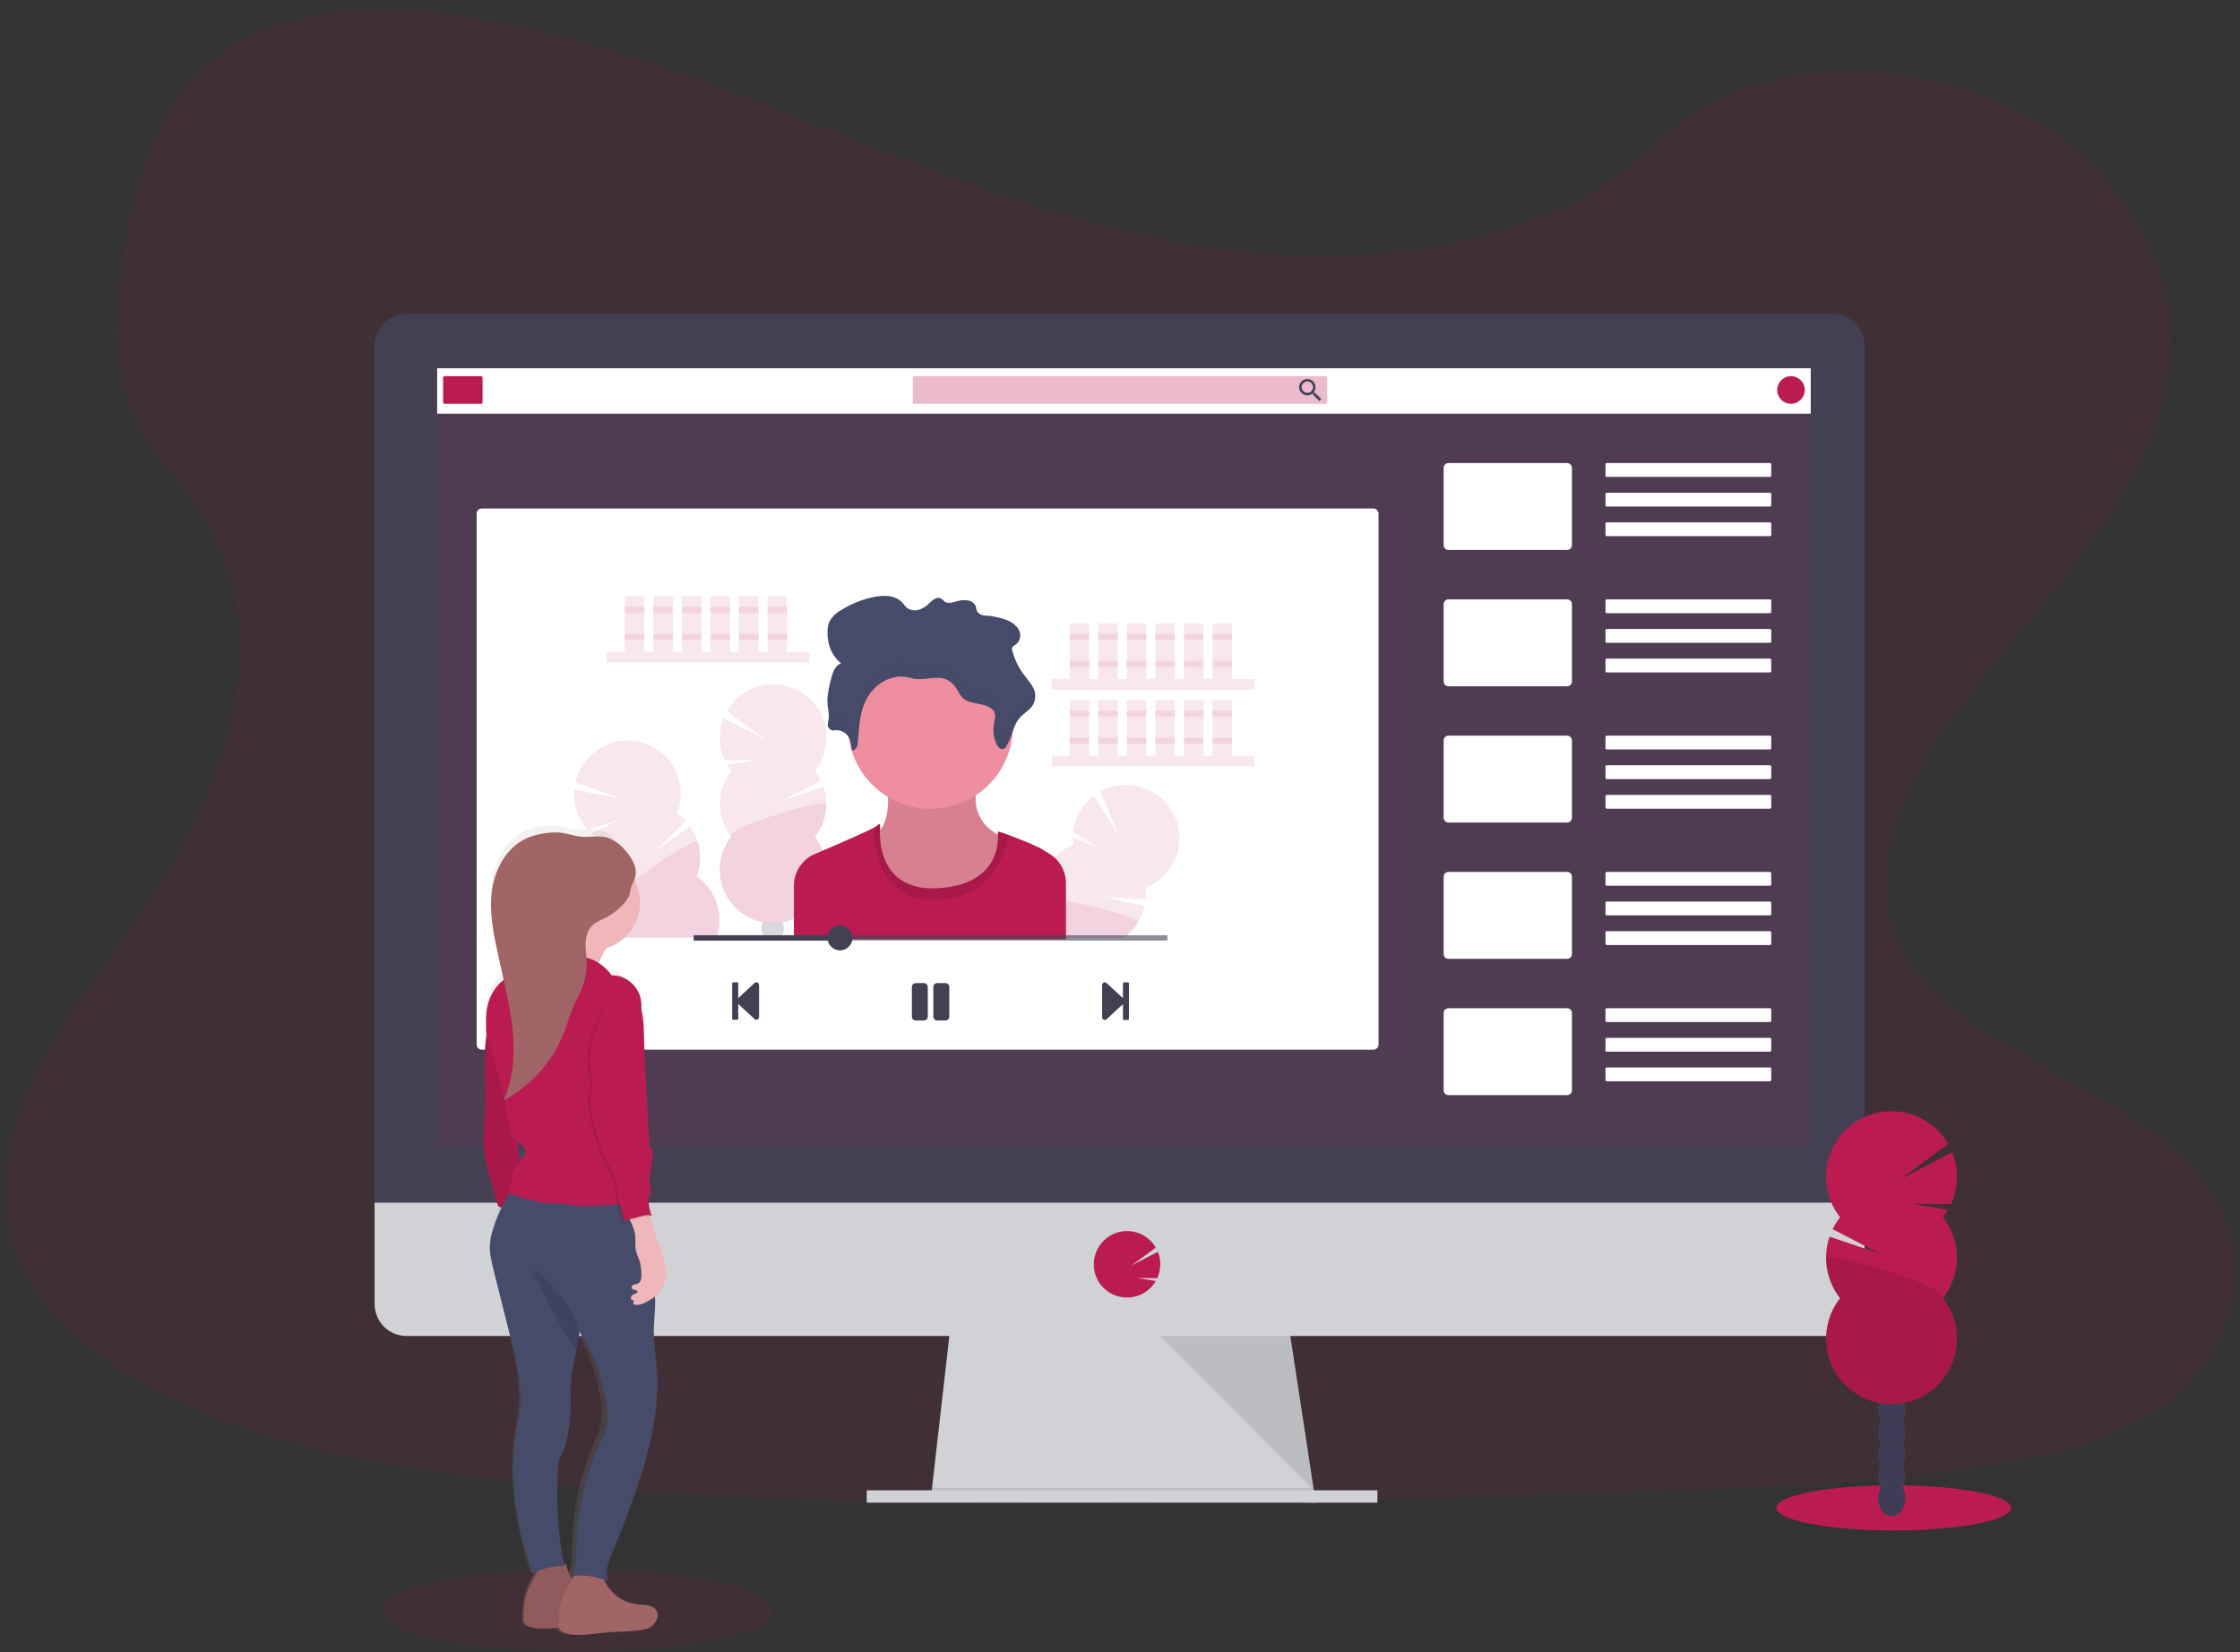 <svg width="225" height="166" viewBox="0 0 225 166" fill="none" xmlns="http://www.w3.org/2000/svg">
<rect x="0" y="0" width="225" height="166" fill="#333333" stroke="none"/>
<g clip-path="url(#clip0)">
<path opacity="0.1" d="M130.646 25.711C116.286 25.213 102.608 20.57 89.549 15.494C76.489 10.419 63.551 4.793 49.536 2.103C40.52 0.372 30.211 0.132 22.947 4.966C15.956 9.621 13.698 17.665 12.485 25.116C11.571 30.727 11.034 36.624 13.536 41.884C15.274 45.529 18.36 48.595 20.495 52.087C27.919 64.243 22.676 79.229 14.624 91.095C10.857 96.663 6.471 101.973 3.559 107.899C0.647 113.826 -0.701 120.614 1.846 126.658C4.373 132.651 10.392 137.151 16.911 140.316C30.155 146.745 45.762 148.586 60.98 149.628C94.669 151.925 128.537 150.933 162.313 149.941C174.813 149.57 187.367 149.195 199.666 147.26C206.493 146.187 213.542 144.483 218.497 140.365C224.791 135.139 226.351 126.289 222.133 119.729C215.06 108.739 195.501 106.008 190.557 94.212C187.835 87.72 190.63 80.487 194.585 74.465C203.069 61.546 217.29 50.214 218.04 35.448C218.555 25.306 211.718 15.149 201.148 10.351C190.067 5.321 174.704 5.954 166.529 14.28C158.117 22.854 143.325 26.151 130.646 25.711Z" fill="#BA1C51"/>
<path d="M132.161 150.956L93.506 150.46L93.619 149.468L95.488 133.098H129.435L131.933 149.468L132.123 150.708L132.161 150.956Z" fill="#D0D2D5"/>
<path opacity="0.1" d="M132.123 150.709H112.833L93.506 150.461L93.619 149.469H131.933L132.123 150.709Z" fill="black"/>
<path d="M138.355 149.717H87.063V150.957H138.355V149.717Z" fill="#D0D2D5"/>
<path d="M187.292 34.776C187.294 34.352 187.213 33.931 187.053 33.539C186.893 33.146 186.657 32.789 186.359 32.488C186.061 32.187 185.706 31.947 185.316 31.783C184.925 31.619 184.506 31.533 184.083 31.531H40.84C40.416 31.533 39.997 31.618 39.606 31.782C39.215 31.947 38.861 32.186 38.563 32.487C38.264 32.789 38.028 33.146 37.868 33.538C37.708 33.931 37.626 34.351 37.629 34.776V121.684H187.292V34.776Z" fill="#444053"/>
<path d="M37.628 120.822V131.001C37.628 131.854 37.967 132.671 38.569 133.274C39.171 133.877 39.988 134.216 40.84 134.216H184.083C184.934 134.215 185.75 133.876 186.352 133.274C186.954 132.671 187.292 131.854 187.292 131.001V120.822H37.628Z" fill="#D0D2D5"/>
<path opacity="0.1" d="M181.841 36.988H43.823V115.117H181.841V36.988Z" fill="#BA1C51"/>
<path d="M113.204 130.351C113.711 130.352 114.211 130.237 114.667 130.016C115.123 129.794 115.523 129.472 115.836 129.074C115.931 128.952 116.018 128.824 116.096 128.691L114.26 128.389L116.243 128.405C116.434 127.99 116.538 127.541 116.549 127.084C116.56 126.627 116.477 126.173 116.306 125.75L113.644 127.139L116.1 125.333C115.869 124.937 115.559 124.593 115.19 124.321C114.821 124.05 114.4 123.857 113.953 123.755C113.506 123.654 113.043 123.645 112.593 123.729C112.143 123.814 111.715 123.991 111.335 124.248C110.956 124.505 110.633 124.838 110.388 125.225C110.142 125.612 109.979 126.046 109.907 126.499C109.836 126.952 109.859 127.415 109.974 127.859C110.088 128.303 110.293 128.718 110.575 129.08C110.889 129.477 111.288 129.798 111.743 130.018C112.199 130.238 112.698 130.352 113.204 130.351Z" fill="#BA1C51"/>
<path opacity="0.1" d="M116.55 134.215L131.97 149.716L129.605 134.215H116.55Z" fill="black"/>
<path d="M137.953 51.084H48.392C48.108 51.084 47.877 51.315 47.877 51.6V104.936C47.877 105.221 48.108 105.452 48.392 105.452H137.953C138.237 105.452 138.468 105.221 138.468 104.936V51.6C138.468 51.315 138.237 51.084 137.953 51.084Z" fill="white"/>
<path d="M181.88 36.996H43.912V41.56H181.88V36.996Z" fill="white"/>
<path d="M48.317 37.789H44.662C44.577 37.789 44.507 37.858 44.507 37.944V40.412C44.507 40.498 44.577 40.567 44.662 40.567H48.317C48.403 40.567 48.472 40.498 48.472 40.412V37.944C48.472 37.858 48.403 37.789 48.317 37.789Z" fill="#BA1C51"/>
<path opacity="0.3" d="M133.199 37.789H91.801C91.737 37.789 91.686 37.841 91.686 37.904V40.452C91.686 40.515 91.737 40.567 91.801 40.567H133.199C133.263 40.567 133.314 40.515 133.314 40.452V37.904C133.314 37.841 133.263 37.789 133.199 37.789Z" fill="#BA1C51"/>
<path d="M132.079 39.465H131.978L131.94 39.433C132.067 39.282 132.138 39.091 132.138 38.894C132.137 38.731 132.088 38.573 131.997 38.439C131.906 38.304 131.777 38.2 131.627 38.139C131.477 38.078 131.312 38.062 131.153 38.095C130.994 38.127 130.849 38.206 130.735 38.322C130.621 38.437 130.543 38.583 130.512 38.743C130.481 38.902 130.498 39.067 130.561 39.217C130.623 39.366 130.729 39.494 130.864 39.584C130.999 39.674 131.158 39.721 131.32 39.721C131.517 39.72 131.708 39.65 131.859 39.523L131.897 39.554V39.658L132.531 40.292L132.729 40.094L132.079 39.465ZM131.318 39.465C131.204 39.465 131.093 39.432 130.999 39.369C130.904 39.306 130.83 39.217 130.787 39.112C130.743 39.007 130.732 38.892 130.754 38.78C130.776 38.669 130.83 38.566 130.911 38.486C130.991 38.406 131.093 38.351 131.204 38.329C131.316 38.307 131.431 38.319 131.536 38.362C131.641 38.406 131.73 38.48 131.793 38.574C131.856 38.669 131.889 38.78 131.889 38.894C131.889 38.969 131.875 39.043 131.846 39.113C131.818 39.182 131.776 39.246 131.723 39.299C131.669 39.352 131.606 39.394 131.537 39.423C131.467 39.451 131.393 39.466 131.318 39.465Z" fill="#444053"/>
<path d="M179.898 40.567C180.665 40.567 181.286 39.945 181.286 39.178C181.286 38.411 180.665 37.789 179.898 37.789C179.132 37.789 178.511 38.411 178.511 39.178C178.511 39.945 179.132 40.567 179.898 40.567Z" fill="#BA1C51"/>
<path d="M157.413 46.52H145.491C145.225 46.52 145.01 46.735 145.01 47.002V54.768C145.01 55.034 145.225 55.25 145.491 55.25H157.413C157.679 55.25 157.895 55.034 157.895 54.768V47.002C157.895 46.735 157.679 46.52 157.413 46.52Z" fill="white"/>
<path d="M177.795 46.52H161.386C161.319 46.52 161.265 46.574 161.265 46.641V47.788C161.265 47.854 161.319 47.908 161.386 47.908H177.795C177.862 47.908 177.916 47.854 177.916 47.788V46.641C177.916 46.574 177.862 46.52 177.795 46.52Z" fill="white"/>
<path d="M177.795 49.498H161.386C161.319 49.498 161.265 49.552 161.265 49.619V50.766C161.265 50.833 161.319 50.887 161.386 50.887H177.795C177.862 50.887 177.916 50.833 177.916 50.766V49.619C177.916 49.552 177.862 49.498 177.795 49.498Z" fill="white"/>
<path d="M177.795 52.473H161.386C161.319 52.473 161.265 52.527 161.265 52.594V53.741C161.265 53.807 161.319 53.862 161.386 53.862H177.795C177.862 53.862 177.916 53.807 177.916 53.741V52.594C177.916 52.527 177.862 52.473 177.795 52.473Z" fill="white"/>
<path d="M157.413 60.213H145.491C145.225 60.213 145.01 60.429 145.01 60.695V68.461C145.01 68.728 145.225 68.944 145.491 68.944H157.413C157.679 68.944 157.895 68.728 157.895 68.461V60.695C157.895 60.429 157.679 60.213 157.413 60.213Z" fill="white"/>
<path d="M177.795 60.213H161.386C161.319 60.213 161.265 60.267 161.265 60.334V61.481C161.265 61.548 161.319 61.602 161.386 61.602H177.795C177.862 61.602 177.916 61.548 177.916 61.481V60.334C177.916 60.267 177.862 60.213 177.795 60.213Z" fill="white"/>
<path d="M177.795 63.188H161.386C161.319 63.188 161.265 63.242 161.265 63.309V64.455C161.265 64.522 161.319 64.576 161.386 64.576H177.795C177.862 64.576 177.916 64.522 177.916 64.455V63.309C177.916 63.242 177.862 63.188 177.795 63.188Z" fill="white"/>
<path d="M177.785 66.164H161.395C161.323 66.164 161.265 66.223 161.265 66.295V67.422C161.265 67.494 161.323 67.553 161.395 67.553H177.785C177.857 67.553 177.916 67.494 177.916 67.422V66.295C177.916 66.223 177.857 66.164 177.785 66.164Z" fill="white"/>
<path d="M157.413 73.902H145.491C145.225 73.902 145.01 74.118 145.01 74.385V82.151C145.01 82.417 145.225 82.633 145.491 82.633H157.413C157.679 82.633 157.895 82.417 157.895 82.151V74.385C157.895 74.118 157.679 73.902 157.413 73.902Z" fill="white"/>
<path d="M177.785 73.902H161.395C161.323 73.902 161.265 73.961 161.265 74.033V75.16C161.265 75.233 161.323 75.291 161.395 75.291H177.785C177.857 75.291 177.916 75.233 177.916 75.16V74.033C177.916 73.961 177.857 73.902 177.785 73.902Z" fill="white"/>
<path d="M177.785 76.879H161.395C161.323 76.879 161.265 76.938 161.265 77.01V78.137C161.265 78.209 161.323 78.268 161.395 78.268H177.785C177.857 78.268 177.916 78.209 177.916 78.137V77.01C177.916 76.938 177.857 76.879 177.785 76.879Z" fill="white"/>
<path d="M177.785 79.856H161.395C161.323 79.856 161.265 79.914 161.265 79.986V81.114C161.265 81.186 161.323 81.244 161.395 81.244H177.785C177.857 81.244 177.916 81.186 177.916 81.114V79.986C177.916 79.914 177.857 79.856 177.785 79.856Z" fill="white"/>
<path d="M157.413 87.594H145.491C145.225 87.594 145.01 87.81 145.01 88.076V95.842C145.01 96.109 145.225 96.324 145.491 96.324H157.413C157.679 96.324 157.895 96.109 157.895 95.842V88.076C157.895 87.81 157.679 87.594 157.413 87.594Z" fill="white"/>
<path d="M177.785 87.594H161.395C161.323 87.594 161.265 87.652 161.265 87.725V88.852C161.265 88.924 161.323 88.983 161.395 88.983H177.785C177.857 88.983 177.916 88.924 177.916 88.852V87.725C177.916 87.652 177.857 87.594 177.785 87.594Z" fill="white"/>
<path d="M177.785 90.57H161.395C161.323 90.57 161.265 90.629 161.265 90.701V91.828C161.265 91.901 161.323 91.959 161.395 91.959H177.785C177.857 91.959 177.916 91.901 177.916 91.828V90.701C177.916 90.629 177.857 90.57 177.785 90.57Z" fill="white"/>
<path d="M177.785 93.547H161.395C161.323 93.547 161.265 93.606 161.265 93.678V94.805C161.265 94.877 161.323 94.936 161.395 94.936H177.785C177.857 94.936 177.916 94.877 177.916 94.805V93.678C177.916 93.606 177.857 93.547 177.785 93.547Z" fill="white"/>
<path d="M157.413 101.285H145.491C145.225 101.285 145.01 101.501 145.01 101.767V109.534C145.01 109.8 145.225 110.016 145.491 110.016H157.413C157.679 110.016 157.895 109.8 157.895 109.534V101.767C157.895 101.501 157.679 101.285 157.413 101.285Z" fill="white"/>
<path d="M177.785 101.285H161.395C161.323 101.285 161.265 101.344 161.265 101.416V102.543C161.265 102.615 161.323 102.674 161.395 102.674H177.785C177.857 102.674 177.916 102.615 177.916 102.543V101.416C177.916 101.344 177.857 101.285 177.785 101.285Z" fill="white"/>
<path d="M177.785 104.262H161.395C161.323 104.262 161.265 104.32 161.265 104.393V105.52C161.265 105.592 161.323 105.651 161.395 105.651H177.785C177.857 105.651 177.916 105.592 177.916 105.52V104.393C177.916 104.32 177.857 104.262 177.785 104.262Z" fill="white"/>
<path d="M177.785 107.238H161.395C161.323 107.238 161.265 107.297 161.265 107.369V108.496C161.265 108.569 161.323 108.627 161.395 108.627H177.785C177.857 108.627 177.916 108.569 177.916 108.496V107.369C177.916 107.297 177.857 107.238 177.785 107.238Z" fill="white"/>
<path opacity="0.1" d="M81.328 65.492H60.944V66.55H81.328V65.492Z" fill="#BA1C51"/>
<path opacity="0.1" d="M64.718 59.9H62.756V65.492H64.718V59.9Z" fill="#BA1C51"/>
<path opacity="0.1" d="M67.587 59.9H65.624V65.492H67.587V59.9Z" fill="#BA1C51"/>
<path opacity="0.1" d="M70.455 59.9H68.493V65.492H70.455V59.9Z" fill="#BA1C51"/>
<path opacity="0.1" d="M73.324 59.9H71.361V65.492H73.324V59.9Z" fill="#BA1C51"/>
<path opacity="0.1" d="M76.192 59.9H74.23V65.492H76.192V59.9Z" fill="#BA1C51"/>
<path opacity="0.1" d="M79.063 59.9H77.1V65.492H79.063V59.9Z" fill="#BA1C51"/>
<path opacity="0.1" d="M64.718 60.957H62.756V61.562H64.718V60.957Z" fill="#BA1C51"/>
<path opacity="0.1" d="M67.587 60.957H65.624V61.562H67.587V60.957Z" fill="#BA1C51"/>
<path opacity="0.1" d="M70.455 60.957H68.493V61.562H70.455V60.957Z" fill="#BA1C51"/>
<path opacity="0.1" d="M73.324 60.957H71.361V61.562H73.324V60.957Z" fill="#BA1C51"/>
<path opacity="0.1" d="M76.192 60.957H74.23V61.562H76.192V60.957Z" fill="#BA1C51"/>
<path opacity="0.1" d="M79.063 60.957H77.1V61.562H79.063V60.957Z" fill="#BA1C51"/>
<path opacity="0.1" d="M64.718 63.678H62.756V64.283H64.718V63.678Z" fill="#BA1C51"/>
<path opacity="0.1" d="M67.587 63.678H65.624V64.283H67.587V63.678Z" fill="#BA1C51"/>
<path opacity="0.1" d="M70.455 63.678H68.493V64.283H70.455V63.678Z" fill="#BA1C51"/>
<path opacity="0.1" d="M73.324 63.678H71.361V64.283H73.324V63.678Z" fill="#BA1C51"/>
<path opacity="0.1" d="M76.192 63.678H74.23V64.283H76.192V63.678Z" fill="#BA1C51"/>
<path opacity="0.1" d="M79.063 63.678H77.1V64.283H79.063V63.678Z" fill="#BA1C51"/>
<path opacity="0.1" d="M126.019 68.213H105.635V69.27H126.019V68.213Z" fill="#BA1C51"/>
<path opacity="0.1" d="M109.409 62.621H107.447V68.213H109.409V62.621Z" fill="#BA1C51"/>
<path opacity="0.1" d="M112.278 62.621H110.315V68.213H112.278V62.621Z" fill="#BA1C51"/>
<path opacity="0.1" d="M115.146 62.621H113.184V68.213H115.146V62.621Z" fill="#BA1C51"/>
<path opacity="0.1" d="M118.017 62.621H116.054V68.213H118.017V62.621Z" fill="#BA1C51"/>
<path opacity="0.1" d="M120.885 62.621H118.922V68.213H120.885V62.621Z" fill="#BA1C51"/>
<path opacity="0.1" d="M123.753 62.621H121.791V68.213H123.753V62.621Z" fill="#BA1C51"/>
<path opacity="0.1" d="M109.409 63.678H107.447V64.283H109.409V63.678Z" fill="#BA1C51"/>
<path opacity="0.1" d="M112.278 63.678H110.315V64.283H112.278V63.678Z" fill="#BA1C51"/>
<path opacity="0.1" d="M115.146 63.678H113.184V64.283H115.146V63.678Z" fill="#BA1C51"/>
<path opacity="0.1" d="M118.017 63.678H116.054V64.283H118.017V63.678Z" fill="#BA1C51"/>
<path opacity="0.1" d="M120.885 63.678H118.922V64.283H120.885V63.678Z" fill="#BA1C51"/>
<path opacity="0.1" d="M123.753 63.678H121.791V64.283H123.753V63.678Z" fill="#BA1C51"/>
<path opacity="0.1" d="M109.409 66.398H107.447V67.004H109.409V66.398Z" fill="#BA1C51"/>
<path opacity="0.1" d="M112.278 66.398H110.315V67.004H112.278V66.398Z" fill="#BA1C51"/>
<path opacity="0.1" d="M115.146 66.398H113.184V67.004H115.146V66.398Z" fill="#BA1C51"/>
<path opacity="0.1" d="M118.017 66.398H116.054V67.004H118.017V66.398Z" fill="#BA1C51"/>
<path opacity="0.1" d="M120.885 66.398H118.922V67.004H120.885V66.398Z" fill="#BA1C51"/>
<path opacity="0.1" d="M123.753 66.398H121.791V67.004H123.753V66.398Z" fill="#BA1C51"/>
<path opacity="0.1" d="M126.019 75.918H105.635V76.976H126.019V75.918Z" fill="#BA1C51"/>
<path opacity="0.1" d="M109.409 70.328H107.447V75.92H109.409V70.328Z" fill="#BA1C51"/>
<path opacity="0.1" d="M112.278 70.328H110.315V75.92H112.278V70.328Z" fill="#BA1C51"/>
<path opacity="0.1" d="M115.146 70.328H113.184V75.92H115.146V70.328Z" fill="#BA1C51"/>
<path opacity="0.1" d="M118.017 70.328H116.054V75.92H118.017V70.328Z" fill="#BA1C51"/>
<path opacity="0.1" d="M120.885 70.328H118.922V75.92H120.885V70.328Z" fill="#BA1C51"/>
<path opacity="0.1" d="M123.753 70.328H121.791V75.92H123.753V70.328Z" fill="#BA1C51"/>
<path opacity="0.1" d="M109.409 71.385H107.447V71.99H109.409V71.385Z" fill="#BA1C51"/>
<path opacity="0.1" d="M112.278 71.385H110.315V71.99H112.278V71.385Z" fill="#BA1C51"/>
<path opacity="0.1" d="M115.146 71.385H113.184V71.99H115.146V71.385Z" fill="#BA1C51"/>
<path opacity="0.1" d="M118.017 71.385H116.054V71.99H118.017V71.385Z" fill="#BA1C51"/>
<path opacity="0.1" d="M120.885 71.385H118.922V71.99H120.885V71.385Z" fill="#BA1C51"/>
<path opacity="0.1" d="M123.753 71.385H121.791V71.99H123.753V71.385Z" fill="#BA1C51"/>
<path opacity="0.1" d="M109.409 74.106H107.447V74.711H109.409V74.106Z" fill="#BA1C51"/>
<path opacity="0.1" d="M112.278 74.106H110.315V74.711H112.278V74.106Z" fill="#BA1C51"/>
<path opacity="0.1" d="M115.146 74.106H113.184V74.711H115.146V74.106Z" fill="#BA1C51"/>
<path opacity="0.1" d="M118.017 74.106H116.054V74.711H118.017V74.106Z" fill="#BA1C51"/>
<path opacity="0.1" d="M120.885 74.106H118.922V74.711H120.885V74.106Z" fill="#BA1C51"/>
<path opacity="0.1" d="M123.753 74.106H121.791V74.711H123.753V74.106Z" fill="#BA1C51"/>
<path opacity="0.1" d="M73.449 77.451C73.297 77.256 73.158 77.051 73.033 76.838L75.969 76.356L72.797 76.379C72.493 75.716 72.327 74.998 72.309 74.269C72.291 73.54 72.422 72.814 72.694 72.137L76.946 74.344L73.019 71.455C73.384 70.813 73.878 70.254 74.47 69.812C75.061 69.371 75.737 69.057 76.456 68.889C77.174 68.722 77.92 68.705 78.645 68.84C79.371 68.975 80.06 69.258 80.671 69.672C81.282 70.087 81.801 70.623 82.194 71.247C82.588 71.871 82.849 72.571 82.96 73.301C83.071 74.031 83.03 74.776 82.84 75.49C82.65 76.203 82.314 76.87 81.854 77.447C82.093 77.749 82.298 78.076 82.465 78.423L78.655 80.407L82.716 79.044C83.001 79.887 83.07 80.788 82.92 81.664C82.769 82.541 82.403 83.367 81.854 84.066C82.476 84.856 82.864 85.805 82.972 86.806C83.081 87.806 82.906 88.816 82.467 89.721C82.029 90.627 81.345 91.39 80.493 91.924C79.641 92.458 78.657 92.741 77.651 92.741C76.647 92.741 75.662 92.458 74.81 91.924C73.958 91.39 73.274 90.627 72.836 89.721C72.397 88.816 72.222 87.806 72.331 86.806C72.439 85.805 72.827 84.856 73.449 84.066C72.708 83.122 72.305 81.956 72.305 80.756C72.305 79.555 72.708 78.389 73.449 77.445V77.451Z" fill="#BA1C51"/>
<path opacity="0.1" d="M83 80.761C83 81.96 82.596 83.125 81.854 84.066C82.476 84.856 82.864 85.806 82.972 86.806C83.081 87.806 82.906 88.816 82.467 89.722C82.029 90.627 81.345 91.39 80.493 91.924C79.641 92.458 78.657 92.741 77.651 92.741C76.647 92.741 75.662 92.458 74.81 91.924C73.958 91.39 73.274 90.627 72.836 89.722C72.397 88.816 72.222 87.806 72.331 86.806C72.439 85.806 72.827 84.856 73.449 84.066C72.73 83.159 83 80.159 83 80.761Z" fill="#BA1C51"/>
<path opacity="0.2" d="M78.507 94.161C78.517 94.175 78.525 94.189 78.533 94.204H76.718C76.727 94.19 76.733 94.174 76.743 94.161C76.587 93.888 76.506 93.58 76.509 93.266C76.508 93.051 76.545 92.837 76.618 92.635C76.719 92.651 76.844 92.668 76.989 92.684C77.41 92.727 77.835 92.727 78.256 92.684C78.377 92.672 78.502 92.657 78.63 92.637C78.629 92.64 78.629 92.643 78.63 92.647C78.703 92.846 78.739 93.056 78.737 93.268C78.742 93.581 78.662 93.889 78.507 94.161Z" fill="#3F3D56"/>
<path opacity="0.1" d="M71.982 94.206H61.872C61.85 94.148 61.831 94.087 61.813 94.028C61.456 92.881 61.498 91.647 61.93 90.527C60.943 89.844 60.214 88.849 59.86 87.702C59.505 86.554 59.547 85.321 59.977 84.2C59.774 84.06 59.581 83.905 59.4 83.737L62.06 82.41L59.035 83.37C58.549 82.827 58.179 82.19 57.947 81.499C57.715 80.807 57.627 80.075 57.688 79.348L62.407 80.201L57.804 78.6C57.963 77.878 58.27 77.197 58.704 76.599C59.139 76.001 59.693 75.5 60.33 75.127C60.968 74.754 61.675 74.517 62.409 74.431C63.143 74.345 63.886 74.412 64.593 74.627C65.299 74.843 65.953 75.203 66.514 75.684C67.075 76.165 67.53 76.757 67.851 77.423C68.172 78.088 68.353 78.814 68.38 79.552C68.408 80.291 68.282 81.028 68.011 81.715C68.331 81.938 68.625 82.194 68.889 82.479L65.833 85.497L69.312 82.993C69.833 83.715 70.166 84.556 70.281 85.44C70.396 86.323 70.289 87.221 69.97 88.053C70.93 88.719 71.646 89.68 72.01 90.791C72.373 91.902 72.363 93.101 71.982 94.206Z" fill="#BA1C51"/>
<path opacity="0.1" d="M71.981 94.207H61.872C61.85 94.149 61.83 94.088 61.812 94.028C61.456 92.881 61.497 91.648 61.929 90.528C60.978 89.869 69.904 83.966 70.081 84.541C70.437 85.689 70.395 86.923 69.963 88.043C70.927 88.709 71.646 89.672 72.01 90.785C72.374 91.898 72.365 93.1 71.981 94.207Z" fill="#BA1C51"/>
<path opacity="0.1" d="M117.723 86.954C117.109 87.986 116.166 88.78 115.045 89.208C115.093 89.59 115.101 89.976 115.067 90.359L110.783 90.101L114.968 91.01C114.845 91.581 114.629 92.128 114.33 92.629C113.965 93.243 113.479 93.776 112.902 94.197H107.07V94.349H101.124C101.135 94.298 101.147 94.248 101.161 94.197C101.378 93.376 101.787 92.618 102.354 91.987C102.921 91.355 103.63 90.867 104.422 90.564C104.27 89.372 104.522 88.165 105.138 87.134C105.754 86.103 106.697 85.31 107.818 84.881C107.786 84.635 107.772 84.388 107.774 84.141L110.539 85.234L107.804 83.625C107.885 82.9 108.112 82.198 108.473 81.564C108.834 80.93 109.321 80.377 109.903 79.938L112.423 84.022L110.534 79.525C111.563 78.955 112.751 78.74 113.914 78.914C115.077 79.088 116.151 79.64 116.969 80.485C117.787 81.331 118.305 82.422 118.441 83.592C118.577 84.761 118.325 85.943 117.723 86.954Z" fill="#BA1C51"/>
<path opacity="0.1" d="M114.33 92.638C113.965 93.252 113.479 93.785 112.902 94.206H107.07V94.358H101.124C101.135 94.307 101.147 94.257 101.161 94.206C101.378 93.385 101.787 92.627 102.354 91.995C102.921 91.364 103.63 90.876 104.422 90.572C104.373 90.176 105.524 90.235 107.061 90.493C110.072 90.999 114.534 92.297 114.33 92.638Z" fill="#BA1C51"/>
<path d="M89.051 78.35C89.051 78.35 89.785 82.319 88.147 83.615C86.51 84.91 89.535 92.677 94.526 91.77C99.518 90.863 101.552 84.349 101.552 84.349C101.552 84.349 96.552 83.313 98.406 78.049L89.051 78.35Z" fill="#EE8E9E"/>
<path opacity="0.1" d="M89.051 78.35C89.051 78.35 89.785 82.319 88.147 83.615C86.51 84.91 89.535 92.677 94.526 91.77C99.518 90.863 101.552 84.349 101.552 84.349C101.552 84.349 96.552 83.313 98.406 78.049L89.051 78.35Z" fill="black"/>
<path d="M93.47 81.262C98.041 81.262 101.746 77.553 101.746 72.978C101.746 68.402 98.041 64.693 93.47 64.693C88.899 64.693 85.194 68.402 85.194 72.978C85.194 77.553 88.899 81.262 93.47 81.262Z" fill="#EE8E9E"/>
<path d="M107.071 88.726V94.357H79.743V88.982C79.743 88.3 79.943 87.634 80.319 87.066C80.696 86.497 81.231 86.053 81.858 85.787L82.641 85.454C84.623 84.609 87.032 83.559 87.819 83.122C87.905 83.079 87.986 83.027 88.06 82.966C88.491 82.535 88.405 83.094 88.405 83.094C88.405 83.094 88.393 83.202 88.385 83.386C88.338 84.654 88.52 89.636 94.354 89.222C100.045 88.825 100.301 84.972 100.244 83.839C100.24 83.734 100.232 83.629 100.218 83.525C100.611 83.619 100.997 83.745 101.37 83.902C102.559 84.343 104.315 85.049 104.785 85.382C104.932 85.486 105.11 85.593 105.304 85.702C105.525 85.825 105.731 85.972 105.919 86.14C106.281 86.466 106.571 86.865 106.77 87.31C106.968 87.756 107.071 88.238 107.071 88.726Z" fill="#BA1C51"/>
<path opacity="0.1" d="M101.369 83.902C100.888 86.136 99.375 90.321 93.924 90.43C88.116 90.545 87.779 84.763 87.816 83.122C87.904 83.08 87.986 83.028 88.06 82.966C88.492 82.535 88.405 83.094 88.405 83.094C88.405 83.094 87.674 89.696 94.352 89.222C101.03 88.748 100.21 83.527 100.21 83.527C100.21 83.495 100.707 83.668 101.369 83.902Z" fill="black"/>
<path d="M83.673 73.393C83.948 73.324 84.237 73.34 84.503 73.437C84.769 73.534 85 73.709 85.166 73.939C85.467 74.361 85.513 74.871 85.55 75.359C85.909 75.435 86.112 75.028 86.145 74.721C86.278 73.469 86.288 72.193 86.708 70.982C87.128 69.772 88.046 68.601 89.456 68.139C89.937 67.972 90.452 67.923 90.956 67.996C91.255 68.046 91.537 68.151 91.834 68.194C92.865 68.365 93.985 67.877 94.951 68.216C95.557 68.43 95.942 68.925 96.225 69.419C96.349 69.685 96.516 69.929 96.721 70.139C97.131 70.508 97.773 70.603 98.362 70.718C98.951 70.833 99.593 71.034 99.845 71.488C100.071 71.899 99.904 72.373 99.829 72.818C99.713 73.522 99.83 74.245 100.164 74.875C100.273 75.074 100.495 75.314 100.759 75.248C100.877 75.208 100.977 75.127 101.04 75.02C101.716 74.072 101.698 72.838 102.547 71.982C102.83 71.697 103.197 71.474 103.472 71.189C103.681 70.977 103.834 70.717 103.918 70.431C104.001 70.146 104.013 69.845 103.952 69.554C103.8 68.899 103.276 68.363 102.854 67.788C102.306 67.059 101.906 66.229 101.678 65.345C101.639 65.242 101.639 65.128 101.678 65.026C101.759 64.921 101.862 64.837 101.98 64.78C102.21 64.625 102.375 64.393 102.446 64.125C102.517 63.857 102.488 63.573 102.364 63.325C102.124 62.835 101.597 62.462 101.003 62.24C100.399 62.041 99.777 61.908 99.145 61.843C98.729 61.902 98.241 61.666 98.112 61.333C98.055 61.184 98.055 61.023 97.997 60.875C97.919 60.725 97.807 60.597 97.669 60.5C97.531 60.403 97.371 60.341 97.204 60.319C96.85 60.262 96.487 60.287 96.144 60.394C95.747 60.505 95.297 60.672 94.954 60.478C94.774 60.377 94.675 60.192 94.481 60.109C94.084 59.942 93.676 60.279 93.392 60.557C93.119 60.849 92.784 61.075 92.411 61.218C92.215 61.293 92.004 61.325 91.794 61.31C91.584 61.296 91.379 61.237 91.194 61.136C90.922 60.964 90.786 60.686 90.57 60.466C90.162 60.102 89.639 59.891 89.093 59.871C88.531 59.841 87.968 59.902 87.426 60.053C86.391 60.306 85.403 60.721 84.498 61.283C84.043 61.534 83.657 61.893 83.374 62.329C83.207 62.663 83.12 63.032 83.122 63.407C83.079 64.579 83.467 65.813 84.48 66.635C83.862 66.893 83.653 67.526 83.509 68.087C83.277 68.984 83.045 69.895 83.132 70.808C83.176 71.28 83.305 71.752 83.235 72.222C83.18 72.444 83.149 72.671 83.144 72.899C83.173 73.025 83.239 73.139 83.333 73.227C83.428 73.315 83.546 73.373 83.673 73.393Z" fill="#454B69"/>
<g opacity="0.1">
<path opacity="0.1" d="M103.824 69.184C103.735 69.378 103.614 69.556 103.467 69.711C103.191 70.001 102.825 70.225 102.541 70.505C101.693 71.354 101.711 72.597 101.035 73.545C100.972 73.652 100.871 73.733 100.753 73.771C100.496 73.839 100.274 73.604 100.159 73.398C100.028 73.147 99.928 72.88 99.863 72.604C99.849 72.674 99.835 72.743 99.823 72.803C99.707 73.507 99.825 74.23 100.159 74.861C100.268 75.059 100.49 75.299 100.753 75.234C100.871 75.194 100.971 75.113 101.035 75.005C101.711 74.057 101.693 72.823 102.541 71.968C102.825 71.682 103.191 71.46 103.467 71.174C103.676 70.962 103.828 70.702 103.912 70.417C103.996 70.131 104.008 69.83 103.947 69.539C103.916 69.417 103.875 69.298 103.824 69.184Z" fill="black"/>
<path opacity="0.1" d="M101.977 63.31C101.858 63.367 101.755 63.451 101.675 63.556C101.636 63.658 101.636 63.772 101.675 63.874C101.753 64.182 101.853 64.484 101.975 64.778C102.204 64.624 102.37 64.391 102.441 64.124C102.512 63.856 102.483 63.572 102.359 63.324C102.321 63.242 102.274 63.164 102.22 63.092C102.15 63.176 102.068 63.249 101.977 63.31Z" fill="black"/>
<path opacity="0.1" d="M84.493 65.149C83.79 64.57 83.328 63.751 83.194 62.85C83.159 63.027 83.139 63.208 83.135 63.389C83.089 64.256 83.317 65.115 83.787 65.844C83.929 65.533 84.18 65.286 84.493 65.149Z" fill="black"/>
<path opacity="0.1" d="M99.829 71.355C99.905 70.909 100.071 70.434 99.845 70.026C99.593 69.569 98.951 69.371 98.362 69.256C97.774 69.141 97.131 69.043 96.721 68.676C96.516 68.466 96.349 68.222 96.225 67.956C95.946 67.462 95.557 66.964 94.951 66.754C93.985 66.414 92.865 66.9 91.835 66.732C91.537 66.682 91.256 66.579 90.957 66.533C90.452 66.46 89.937 66.509 89.456 66.676C88.046 67.141 87.129 68.311 86.708 69.52C86.288 70.728 86.278 72.004 86.145 73.258C86.112 73.564 85.909 73.972 85.551 73.897C85.513 73.407 85.468 72.905 85.166 72.474C85 72.245 84.769 72.07 84.503 71.973C84.237 71.876 83.948 71.862 83.674 71.93C83.507 71.893 83.359 71.798 83.255 71.663C83.277 71.844 83.277 72.028 83.255 72.21C83.2 72.432 83.169 72.659 83.164 72.887C83.19 73.014 83.252 73.13 83.345 73.221C83.437 73.312 83.554 73.373 83.681 73.397C83.956 73.328 84.245 73.343 84.511 73.441C84.777 73.538 85.008 73.713 85.174 73.942C85.475 74.365 85.521 74.875 85.559 75.363C85.918 75.439 86.12 75.032 86.153 74.724C86.286 73.472 86.296 72.196 86.716 70.986C87.137 69.776 88.054 68.605 89.464 68.143C89.945 67.975 90.46 67.927 90.964 68C91.264 68.049 91.545 68.154 91.843 68.198C92.873 68.369 93.993 67.881 94.959 68.22C95.565 68.434 95.95 68.928 96.233 69.422C96.357 69.689 96.524 69.932 96.729 70.143C97.139 70.512 97.781 70.607 98.37 70.722C98.959 70.837 99.56 71.024 99.823 71.444C99.813 71.415 99.823 71.385 99.829 71.355Z" fill="black"/>
<path opacity="0.1" d="M83.248 70.736C83.28 70.367 83.258 69.994 83.182 69.631C83.124 70.014 83.111 70.403 83.144 70.79C83.144 70.889 83.166 70.988 83.18 71.085C83.202 70.968 83.232 70.853 83.248 70.736Z" fill="black"/>
</g>
<path d="M73.546 102.363V98.782C73.546 98.755 73.557 98.729 73.576 98.71C73.594 98.691 73.62 98.681 73.647 98.681H74.053C74.08 98.681 74.106 98.691 74.125 98.71C74.144 98.729 74.154 98.755 74.154 98.782V100.272L75.804 98.742C75.843 98.71 75.89 98.689 75.94 98.682C75.99 98.675 76.041 98.683 76.087 98.703C76.133 98.724 76.172 98.757 76.2 98.799C76.228 98.841 76.244 98.89 76.246 98.941V102.185C76.244 102.235 76.228 102.284 76.2 102.326C76.172 102.368 76.133 102.402 76.087 102.422C76.041 102.443 75.99 102.45 75.94 102.443C75.89 102.436 75.843 102.416 75.804 102.383L74.154 100.863V102.346C74.154 102.372 74.144 102.398 74.125 102.417C74.106 102.436 74.08 102.447 74.053 102.447H73.647C73.623 102.447 73.6 102.439 73.581 102.424C73.563 102.408 73.55 102.387 73.546 102.363Z" fill="#444053"/>
<path d="M113.396 98.783V102.365C113.396 102.378 113.393 102.392 113.388 102.404C113.383 102.416 113.375 102.428 113.366 102.437C113.356 102.447 113.345 102.454 113.332 102.459C113.32 102.464 113.306 102.466 113.293 102.466H112.897C112.87 102.466 112.844 102.455 112.825 102.436C112.806 102.417 112.795 102.392 112.795 102.365V100.875L111.146 102.403C111.107 102.435 111.06 102.455 111.01 102.462C110.96 102.469 110.909 102.462 110.863 102.441C110.817 102.42 110.777 102.387 110.749 102.345C110.72 102.304 110.704 102.255 110.702 102.204V98.948C110.704 98.897 110.72 98.849 110.749 98.807C110.777 98.765 110.817 98.732 110.863 98.711C110.909 98.691 110.96 98.683 111.01 98.69C111.06 98.697 111.107 98.717 111.146 98.749L112.795 100.269V98.789C112.795 98.762 112.806 98.737 112.825 98.718C112.844 98.699 112.87 98.688 112.897 98.688H113.293C113.319 98.688 113.345 98.697 113.364 98.715C113.383 98.733 113.395 98.757 113.396 98.783Z" fill="#444053"/>
<path d="M92.798 102.518H91.991C91.886 102.518 91.785 102.476 91.711 102.402C91.636 102.327 91.595 102.226 91.595 102.121V99.157C91.595 99.051 91.636 98.95 91.711 98.876C91.785 98.802 91.886 98.76 91.991 98.76H92.798C92.903 98.76 93.004 98.802 93.078 98.876C93.153 98.95 93.194 99.051 93.194 99.157V102.121C93.194 102.226 93.153 102.327 93.078 102.402C93.004 102.476 92.903 102.518 92.798 102.518ZM95.355 102.121V99.157C95.355 99.051 95.313 98.95 95.239 98.876C95.165 98.802 95.064 98.76 94.959 98.76H94.144C94.039 98.76 93.938 98.802 93.864 98.876C93.789 98.95 93.748 99.051 93.748 99.157V102.121C93.748 102.226 93.789 102.327 93.864 102.402C93.938 102.476 94.039 102.518 94.144 102.518H94.951C95.004 102.519 95.056 102.509 95.105 102.49C95.154 102.471 95.199 102.441 95.236 102.405C95.274 102.368 95.304 102.323 95.324 102.275C95.345 102.226 95.355 102.174 95.355 102.121Z" fill="#444053"/>
<path opacity="0.6" d="M117.258 93.955H69.683V94.485H117.258V93.955Z" fill="#444053"/>
<path d="M84.373 95.475C85.066 95.475 85.628 94.913 85.628 94.219C85.628 93.525 85.066 92.963 84.373 92.963C83.68 92.963 83.118 93.525 83.118 94.219C83.118 94.913 83.68 95.475 84.373 95.475Z" fill="#444053"/>
<path d="M84.373 93.955H69.683V94.485H84.373V93.955Z" fill="#444053"/>
<path d="M190.222 153.753C196.733 153.753 202.011 152.737 202.011 151.483C202.011 150.229 196.733 149.213 190.222 149.213C183.712 149.213 178.434 150.229 178.434 151.483C178.434 152.737 183.712 153.753 190.222 153.753Z" fill="#BA1C51"/>
<path d="M190.026 152.316C190.784 152.316 191.398 151.511 191.398 150.518C191.398 149.526 190.784 148.721 190.026 148.721C189.268 148.721 188.654 149.526 188.654 150.518C188.654 151.511 189.268 152.316 190.026 152.316Z" fill="#3F3D56"/>
<path d="M190.026 150.117C190.784 150.117 191.398 149.312 191.398 148.319C191.398 147.326 190.784 146.521 190.026 146.521C189.268 146.521 188.654 147.326 188.654 148.319C188.654 149.312 189.268 150.117 190.026 150.117Z" fill="#3F3D56"/>
<path d="M190.026 147.92C190.784 147.92 191.398 147.115 191.398 146.122C191.398 145.129 190.784 144.324 190.026 144.324C189.268 144.324 188.654 145.129 188.654 146.122C188.654 147.115 189.268 147.92 190.026 147.92Z" fill="#3F3D56"/>
<path d="M190.026 145.72C190.784 145.72 191.398 144.916 191.398 143.923C191.398 142.93 190.784 142.125 190.026 142.125C189.268 142.125 188.654 142.93 188.654 143.923C188.654 144.916 189.268 145.72 190.026 145.72Z" fill="#3F3D56"/>
<path d="M190.026 143.523C190.784 143.523 191.398 142.718 191.398 141.725C191.398 140.733 190.784 139.928 190.026 139.928C189.268 139.928 188.654 140.733 188.654 141.725C188.654 142.718 189.268 143.523 190.026 143.523Z" fill="#3F3D56"/>
<path d="M190.026 141.324C190.784 141.324 191.398 140.519 191.398 139.526C191.398 138.533 190.784 137.729 190.026 137.729C189.268 137.729 188.654 138.533 188.654 139.526C188.654 140.519 189.268 141.324 190.026 141.324Z" fill="#3F3D56"/>
<path d="M190.026 139.127C190.784 139.127 191.398 138.322 191.398 137.329C191.398 136.336 190.784 135.531 190.026 135.531C189.268 135.531 188.654 136.336 188.654 137.329C188.654 138.322 189.268 139.127 190.026 139.127Z" fill="#3F3D56"/>
<path d="M195.162 122.289C195.349 122.049 195.52 121.797 195.674 121.535L192.066 120.939L195.967 120.969C196.341 120.154 196.544 119.271 196.566 118.375C196.587 117.478 196.426 116.587 196.092 115.754L190.863 118.473L195.688 114.923C195.235 114.141 194.627 113.46 193.901 112.923C193.175 112.387 192.346 112.005 191.465 111.803C190.585 111.601 189.673 111.583 188.786 111.749C187.898 111.915 187.055 112.263 186.307 112.77C185.56 113.277 184.925 113.932 184.441 114.696C183.958 115.459 183.637 116.314 183.498 117.207C183.36 118.1 183.406 119.012 183.635 119.886C183.864 120.761 184.27 121.578 184.828 122.289C184.538 122.658 184.287 123.057 184.079 123.479L188.761 125.914L183.77 124.237C183.419 125.274 183.333 126.382 183.518 127.461C183.702 128.539 184.153 129.555 184.828 130.416C184.066 131.387 183.592 132.552 183.461 133.78C183.329 135.007 183.545 136.247 184.084 137.358C184.623 138.468 185.463 139.404 186.509 140.059C187.554 140.714 188.763 141.062 189.996 141.062C191.23 141.062 192.438 140.714 193.484 140.059C194.529 139.404 195.37 138.468 195.909 137.358C196.448 136.247 196.664 135.007 196.532 133.78C196.4 132.552 195.926 131.387 195.164 130.416C196.075 129.256 196.57 127.823 196.57 126.348C196.57 124.873 196.075 123.441 195.164 122.281L195.162 122.289Z" fill="#BA1C51"/>
<path opacity="0.1" d="M183.423 126.357C183.42 127.832 183.915 129.266 184.828 130.424C184.066 131.395 183.592 132.561 183.46 133.788C183.329 135.016 183.545 136.256 184.084 137.366C184.623 138.476 185.463 139.413 186.509 140.068C187.554 140.723 188.763 141.07 189.996 141.07C191.23 141.07 192.438 140.723 193.484 140.068C194.529 139.413 195.369 138.476 195.908 137.366C196.448 136.256 196.664 135.016 196.532 133.788C196.4 132.561 195.926 131.395 195.164 130.424C196.044 129.307 183.423 125.618 183.423 126.357Z" fill="black"/>
<path opacity="0.1" d="M57.987 165.97C68.825 165.97 77.611 164.105 77.611 161.804C77.611 159.502 68.825 157.637 57.987 157.637C47.148 157.637 38.362 159.502 38.362 161.804C38.362 164.105 47.148 165.97 57.987 165.97Z" fill="#BA1C51"/>
<path d="M64.558 161.319C64.162 161.174 63.737 161.198 63.323 161.152C62.463 161.053 61.662 160.664 61.051 160.049C60.659 159.652 60.35 159.179 60.144 158.66C60.274 158.708 60.405 158.757 60.54 158.811C60.144 157.884 60.56 156.845 60.925 155.908C61.543 154.321 62.128 152.725 62.679 151.12C64.067 147.054 65.256 142.826 65.23 138.5C65.23 136.937 64.943 135.459 64.887 133.897C64.846 132.738 65.024 131.581 65.016 130.421C65.016 130.258 65.016 130.097 65.004 129.935C65.359 129.624 65.637 129.236 65.819 128.8C66 128.365 66.078 127.893 66.049 127.423C66.029 127.177 65.994 126.933 65.944 126.692C65.874 126.274 65.781 125.859 65.666 125.45C65.535 125.02 65.357 124.607 65.204 124.186C64.909 123.371 64.709 122.522 64.457 121.692C64.55 121.702 64.641 121.726 64.727 121.766C64.663 121.691 64.62 121.602 64.6 121.506C64.452 120.978 64.372 120.433 64.362 119.884L64.53 119.809C64.606 119.274 64.579 118.729 64.449 118.204C64.544 117.353 64.693 116.495 64.784 115.648C64.818 115.331 64.804 114.932 64.513 114.854C64.453 114.4 64.429 113.94 64.406 113.481C64.322 111.882 64.24 110.284 64.158 108.686C64.075 107.08 63.991 105.477 63.959 103.87C63.938 102.85 63.926 101.794 63.684 100.818C63.726 100.35 63.678 99.879 63.543 99.429C63.175 98.26 62.029 97.334 60.867 97.399C60.521 96.903 60.092 96.47 59.6 96.118C59.832 95.598 60.11 95.062 60.338 94.641C62.197 94.036 63.557 92.201 63.557 90.018C63.56 89.219 63.373 88.431 63.012 87.718C63.046 87.631 63.075 87.541 63.099 87.45C63.199 87.022 63.168 86.573 63.01 86.163C62.954 86.005 62.888 85.851 62.812 85.702C62.76 85.603 62.705 85.504 62.647 85.409L62.546 85.256C62.485 85.163 62.421 85.073 62.348 84.986C62.207 84.797 62.056 84.615 61.896 84.442C61.699 84.228 61.481 84.034 61.246 83.863C60.927 83.626 60.562 83.457 60.175 83.369C59.951 83.325 59.724 83.304 59.495 83.307C59.359 83.307 59.22 83.307 59.083 83.319C58.806 83.335 58.53 83.355 58.254 83.353C58.163 83.353 58.07 83.353 57.979 83.339C57.494 83.274 57.014 83.174 56.544 83.04L56.306 82.99C56.224 82.974 56.145 82.96 56.064 82.95C55.846 82.921 55.627 82.908 55.408 82.91H55.188C54.968 82.921 54.749 82.944 54.532 82.978L54.314 83.012C53.763 83.098 53.226 83.257 52.718 83.486C52.652 83.516 52.585 83.549 52.52 83.585L52.48 83.607C52.426 83.635 52.373 83.665 52.321 83.696L52.292 83.714L52.123 83.821L52.109 83.831C50.535 84.891 49.606 86.899 49.37 88.891C49.106 91.127 49.568 93.381 50.03 95.582L50.446 97.566C50.464 97.655 50.484 97.743 50.502 97.832C49.916 98.313 49.466 98.938 49.195 99.645C48.799 100.638 48.789 101.711 48.821 102.786C48.821 103.005 48.833 103.223 48.854 103.441C48.805 103.854 48.761 104.269 48.733 104.685C48.608 106.61 48.842 108.545 48.781 110.473C48.733 111.96 48.509 113.45 48.618 114.926C48.714 116.236 49.065 117.505 49.411 118.769L49.911 120.571C49.927 120.664 49.971 120.751 50.036 120.819C50.118 120.874 50.218 120.895 50.315 120.877C49.99 121.615 49.719 122.377 49.503 123.154C49.353 123.631 49.255 124.122 49.209 124.619C49.144 125.528 49.354 126.43 49.564 127.313C49.881 128.636 50.197 129.964 50.511 131.298C50.734 132.23 50.955 133.162 51.176 134.094C51.612 135.931 52.05 137.78 52.131 139.671C52.176 140.621 52.11 141.573 51.933 142.507C51.361 145.304 51.278 148.179 51.687 151.005C52.018 153.389 52.554 155.74 53.291 158.031C53.451 157.946 53.614 157.866 53.78 157.793L53.711 157.922C53.482 158.319 53.271 158.726 53.077 159.142C52.946 159.413 52.833 159.692 52.738 159.978C52.484 160.771 52.444 161.617 52.409 162.452C52.39 162.613 52.405 162.775 52.45 162.93C52.559 163.23 52.873 163.383 53.164 163.466C54.02 163.71 54.91 163.623 55.8 163.508C55.804 163.527 55.81 163.547 55.818 163.565C55.927 163.865 56.238 164.018 56.532 164.101C57.757 164.45 59.049 164.121 60.312 164.002C61.575 163.883 62.816 163.97 64.031 163.678C64.212 163.64 64.386 163.573 64.546 163.48C64.859 163.261 65.088 162.943 65.196 162.577C65.234 162.482 65.26 162.383 65.272 162.281C65.321 161.847 64.951 161.464 64.558 161.319ZM60.366 142.943C60.297 143.408 60.164 143.861 59.969 144.288C59.016 146.318 58.332 148.464 57.935 150.672C57.675 152.13 57.525 153.606 57.485 155.087C57.465 156.178 57.507 157.321 57.053 158.301L57.218 158.275C57.166 158.37 57.117 158.474 57.069 158.549L57.045 158.593C56.771 158.125 56.587 157.609 56.504 157.073C56.504 157.055 56.415 157.041 56.278 157.033C55.718 153.899 55.523 150.71 55.699 147.531C55.702 147.145 55.755 146.761 55.858 146.39C55.959 146.07 56.129 145.779 56.254 145.469C56.452 144.949 56.586 144.407 56.651 143.854C56.867 142.441 56.95 141.012 56.901 139.584C56.853 138.237 57.164 136.897 57.43 135.556C57.557 134.919 57.674 134.28 57.737 133.641L57.749 133.512C58.928 135.46 59.753 137.602 60.183 139.838C60.423 140.855 60.484 141.905 60.366 142.943ZM51.881 114.267L51.945 114.323C52.136 114.491 52.313 114.677 52.472 114.876C52.551 114.963 52.608 115.068 52.639 115.182C52.698 115.472 52.458 115.718 52.262 115.93C52.177 116.022 52.097 116.119 52.022 116.22C51.98 115.569 51.935 114.918 51.887 114.267H51.881Z" fill="url(#paint0_linear)"/>
<path d="M49.138 101.832L48.92 103.517C48.846 104.088 48.773 104.658 48.733 105.231C48.601 107.14 48.846 109.057 48.783 110.969C48.731 112.442 48.498 113.912 48.611 115.382C48.712 116.68 49.08 117.942 49.449 119.192L49.972 120.978C49.99 121.071 50.036 121.157 50.103 121.224C50.204 121.284 50.324 121.303 50.438 121.277L52.761 121.067C52.613 120.385 52.448 119.678 52.365 118.978C52.302 118.43 52.264 117.878 52.224 117.327C52.101 115.608 51.961 113.89 51.828 112.168L51.58 109.152C51.475 107.842 51.366 106.527 51.037 105.255C50.707 103.97 50.053 102.792 49.138 101.832Z" fill="#BA1C51"/>
<path opacity="0.1" d="M49.138 101.832L48.92 103.517C48.846 104.088 48.773 104.658 48.733 105.231C48.601 107.14 48.846 109.057 48.783 110.969C48.731 112.442 48.498 113.912 48.611 115.382C48.712 116.68 49.08 117.942 49.449 119.192L49.972 120.978C49.99 121.071 50.036 121.157 50.103 121.224C50.204 121.284 50.324 121.303 50.438 121.277L52.761 121.067C52.613 120.385 52.448 119.678 52.365 118.978C52.302 118.43 52.264 117.878 52.224 117.327C52.101 115.608 51.961 113.89 51.828 112.168L51.58 109.152C51.475 107.842 51.366 106.527 51.037 105.255C50.707 103.97 50.053 102.792 49.138 101.832Z" fill="black"/>
<path d="M53.277 159.179C53.14 159.448 53.021 159.725 52.92 160.009C52.654 160.792 52.615 161.634 52.575 162.461C52.557 162.621 52.572 162.782 52.619 162.935C52.734 163.233 53.063 163.384 53.37 163.465C54.656 163.812 56.012 163.487 57.334 163.368C58.657 163.249 59.963 163.336 61.24 163.048C61.428 163.012 61.61 162.949 61.781 162.86C62.104 162.649 62.345 162.334 62.465 161.967C62.503 161.873 62.529 161.774 62.542 161.673C62.584 161.237 62.205 160.86 61.793 160.717C61.38 160.574 60.93 160.596 60.496 160.552C59.602 160.461 58.763 160.076 58.109 159.459C57.456 158.842 57.024 158.026 56.881 157.137C56.865 157.042 54.732 157.1 54.502 157.223C54.24 157.368 54.081 157.727 53.933 157.971C53.699 158.364 53.48 158.766 53.277 159.179Z" fill="#A26565"/>
<path opacity="0.1" d="M53.277 159.179C53.14 159.448 53.021 159.725 52.92 160.009C52.654 160.792 52.615 161.634 52.575 162.461C52.557 162.621 52.572 162.782 52.619 162.935C52.734 163.233 53.063 163.384 53.37 163.465C54.656 163.812 56.012 163.487 57.334 163.368C58.657 163.249 59.963 163.336 61.24 163.048C61.428 163.012 61.61 162.949 61.781 162.86C62.104 162.649 62.345 162.334 62.465 161.967C62.503 161.873 62.529 161.774 62.542 161.673C62.584 161.237 62.205 160.86 61.793 160.717C61.38 160.574 60.93 160.596 60.496 160.552C59.602 160.461 58.763 160.076 58.109 159.459C57.456 158.842 57.024 158.026 56.881 157.137C56.865 157.042 54.732 157.1 54.502 157.223C54.24 157.368 54.081 157.727 53.933 157.971C53.699 158.364 53.48 158.766 53.277 159.179Z" fill="black"/>
<path d="M56.815 159.809C56.678 160.076 56.559 160.353 56.459 160.636C56.191 161.43 56.151 162.261 56.114 163.089C56.095 163.248 56.11 163.41 56.157 163.563C56.27 163.861 56.599 164.011 56.907 164.095C58.193 164.44 59.551 164.115 60.871 163.996C62.191 163.876 63.502 163.964 64.776 163.676C64.966 163.638 65.148 163.571 65.317 163.478C65.641 163.267 65.883 162.952 66.001 162.585C66.04 162.491 66.066 162.392 66.079 162.291C66.12 161.857 65.742 161.478 65.329 161.335C64.917 161.192 64.467 161.216 64.033 161.17C63.139 161.078 62.301 160.694 61.647 160.077C60.993 159.46 60.561 158.645 60.417 157.757C60.401 157.662 58.268 157.717 58.038 157.84C57.775 157.985 57.616 158.344 57.468 158.589C57.242 158.991 57.02 159.396 56.815 159.809Z" fill="#A26565"/>
<path d="M66.039 138.731C66.067 143.019 64.822 147.21 63.361 151.232C62.782 152.827 62.168 154.408 61.519 155.976C61.135 156.904 60.7 157.936 61.113 158.853C59.923 158.401 58.714 158.135 57.463 158.343C57.939 157.371 57.894 156.24 57.915 155.168C57.956 153.7 58.112 152.237 58.383 150.793C58.803 148.596 59.523 146.466 60.522 144.465C60.724 144.043 60.864 143.594 60.936 143.132C61.099 142.112 60.972 141.064 60.76 140.054C60.304 137.824 59.437 135.697 58.203 133.784L58.191 133.911C58.117 134.549 58.01 135.183 57.87 135.81C57.59 137.138 57.263 138.467 57.313 139.802C57.364 141.218 57.277 142.636 57.051 144.035C56.978 144.584 56.835 145.122 56.625 145.634C56.488 145.942 56.31 146.229 56.203 146.549C56.096 146.916 56.039 147.297 56.036 147.68C55.878 150.908 56.036 154.186 56.694 157.351C55.59 157.264 54.486 157.583 53.499 158.079C52.727 155.814 52.163 153.482 51.814 151.114C51.384 148.314 51.471 145.458 52.072 142.689C52.259 141.766 52.329 140.823 52.28 139.882C52.194 138.007 51.735 136.173 51.277 134.352L50.579 131.574C50.248 130.251 49.918 128.934 49.588 127.623C49.368 126.748 49.146 125.853 49.215 124.953C49.264 124.458 49.367 123.971 49.524 123.5C50.019 121.898 50.76 120.383 51.719 119.008C55.539 119.222 59.404 118.865 63.216 118.571C63.401 118.535 63.593 118.567 63.755 118.663C63.885 118.795 63.963 118.97 63.973 119.155L65.406 127.29C65.639 128.421 65.775 129.569 65.813 130.723C65.813 131.873 65.635 133.02 65.678 134.169C65.738 135.717 66.031 137.181 66.039 138.731Z" fill="#454B69"/>
<path opacity="0.1" d="M58.195 133.913C58.121 134.551 58.014 135.185 57.874 135.812C57.043 134.373 56.147 132.97 55.382 131.496C55.184 131.117 54.997 130.732 54.809 130.347L54.244 129.196C54.139 128.98 54.034 128.764 53.939 128.543C53.784 128.227 53.665 127.894 53.584 127.551C53.861 127.5 54.547 128.25 54.754 128.446C55.174 128.863 55.571 129.303 55.943 129.764C56.395 130.276 56.809 130.82 57.184 131.391C57.664 132.167 58.006 133.02 58.195 133.913Z" fill="black"/>
<path d="M61.376 94.444C61.376 94.444 59.255 97.827 59.648 98.535C60.04 99.243 52.967 97.906 52.967 97.906C52.967 97.906 56.819 94.523 56.424 93.106C56.03 91.69 61.376 94.444 61.376 94.444Z" fill="#EFB7B9"/>
<path d="M59.492 95.469C62.14 95.469 64.287 93.32 64.287 90.669C64.287 88.018 62.14 85.869 59.492 85.869C56.843 85.869 54.696 88.018 54.696 90.669C54.696 93.32 56.843 95.469 59.492 95.469Z" fill="#EFB7B9"/>
<path d="M61.448 97.992C60.935 97.279 60.238 96.718 59.432 96.369C58.968 96.202 58.487 96.084 57.999 96.015L56.086 95.678C55.618 95.595 55.117 95.517 54.681 95.71C54.46 95.823 54.259 95.971 54.086 96.148C53.422 96.765 52.778 97.442 51.943 97.799C51.715 97.897 51.477 97.968 51.249 98.065C50.316 98.462 49.618 99.307 49.223 100.248C48.807 101.228 48.795 102.293 48.827 103.359C48.826 103.727 48.863 104.094 48.936 104.454C49.031 104.798 49.153 105.133 49.299 105.458C49.562 106.154 49.783 106.865 49.961 107.587C50.456 109.486 50.869 111.404 51.198 113.342C51.226 113.619 51.307 113.889 51.438 114.135C51.622 114.382 51.846 114.597 52.1 114.772C52.301 114.938 52.486 115.122 52.653 115.322C52.736 115.404 52.798 115.504 52.833 115.616C52.895 115.901 52.635 116.147 52.437 116.356C52.01 116.791 51.702 117.329 51.541 117.917C51.441 118.038 51.39 118.192 51.398 118.348C51.439 118.457 51.455 118.573 51.444 118.689C51.404 118.794 51.343 118.89 51.263 118.969C51.172 119.088 51.107 119.226 51.072 119.372C51.038 119.519 51.036 119.671 51.065 119.818C52.551 120.464 54.141 120.837 55.759 120.917C56.155 120.937 56.552 120.937 56.948 120.985C57.23 121.021 57.507 121.078 57.789 121.112C58.197 121.15 58.608 121.161 59.018 121.144C61.153 121.1 63.349 121.046 65.31 120.199C65.494 119.193 65.096 118.167 64.846 117.175C64.449 115.588 64.35 113.963 64.053 112.361C63.855 111.268 63.557 110.191 63.389 109.089C63.22 107.988 63.191 106.847 63.484 105.776C63.752 104.827 63.833 103.859 64.11 102.913C64.388 101.966 64.582 100.94 64.269 100.004C63.873 98.845 62.669 97.926 61.448 97.992Z" fill="#BA1C51"/>
<path d="M63.803 88.122C64.037 87.271 63.577 86.384 63.03 85.692C62.435 84.947 61.678 84.277 60.748 84.09C59.993 83.938 59.21 84.122 58.441 84.061C57.761 84.007 57.107 83.761 56.431 83.664C55.817 83.597 55.198 83.621 54.591 83.733C54.015 83.819 53.453 83.976 52.916 84.201C50.874 85.108 49.679 87.342 49.401 89.559C49.124 91.775 49.609 94.009 50.093 96.19L50.531 98.162C50.987 100.216 51.443 102.278 51.564 104.377C51.685 106.476 51.459 108.631 50.597 110.548C53.385 109.048 55.546 106.6 56.688 103.645C56.998 102.833 57.227 101.99 57.572 101.192C57.868 100.506 58.246 99.855 58.508 99.154C58.804 98.364 58.946 97.524 58.926 96.68C58.91 96.045 58.805 95.414 58.823 94.779C58.841 94.144 59.004 93.484 59.442 93.023C59.838 92.617 60.383 92.428 60.885 92.164C61.674 91.758 62.364 91.182 62.905 90.478C63.22 90.065 63.238 89.882 63.317 89.414C63.396 88.946 63.68 88.573 63.803 88.122Z" fill="#A26565"/>
<path d="M63.809 124.177C63.858 124.671 63.769 125.169 63.876 125.659C63.958 126.024 64.146 126.354 64.257 126.711C64.367 127.123 64.423 127.548 64.425 127.975C64.441 128.332 64.413 128.769 64.096 128.935C63.958 129.009 63.791 129.009 63.646 129.072C63.502 129.136 63.379 129.308 63.462 129.443C63.545 129.578 63.688 129.556 63.819 129.582C63.95 129.608 64.09 129.743 64.017 129.852C63.987 129.888 63.947 129.913 63.902 129.925C63.77 129.966 63.644 130.026 63.529 130.104C63.473 130.145 63.429 130.2 63.403 130.264C63.376 130.328 63.367 130.398 63.377 130.467C63.385 130.5 63.4 130.531 63.422 130.557C63.443 130.583 63.47 130.604 63.501 130.618C63.532 130.632 63.565 130.639 63.599 130.638C63.633 130.638 63.666 130.629 63.696 130.614C63.638 130.738 63.606 130.874 63.603 131.011C64.11 131.229 64.679 130.943 65.155 130.668C65.361 130.553 65.559 130.425 65.749 130.287C66.134 129.991 66.441 129.605 66.643 129.164C66.845 128.722 66.935 128.238 66.907 127.753C66.885 127.509 66.847 127.267 66.794 127.028C66.721 126.612 66.624 126.201 66.503 125.796C66.366 125.37 66.18 124.963 66.019 124.544C65.678 123.653 65.458 122.721 65.149 121.818C65.128 121.724 65.076 121.641 65 121.582C64.932 121.548 64.856 121.534 64.78 121.54C64.433 121.522 64.085 121.554 63.747 121.635C63.549 121.695 63.21 121.834 63.117 122.032C63.024 122.231 63.172 122.397 63.262 122.562C63.547 123.06 63.732 123.608 63.809 124.177Z" fill="#EFB7B9"/>
<path opacity="0.1" d="M63.486 100.066C63.588 100.171 63.673 100.29 63.74 100.42C64.421 101.66 64.43 103.142 64.461 104.557C64.497 106.144 64.584 107.731 64.671 109.329L64.931 114.091C64.957 114.545 64.981 115 65.046 115.45C65.351 115.527 65.363 115.924 65.329 116.244C65.109 118.184 64.564 120.182 65.131 122.05C65.153 122.145 65.199 122.234 65.264 122.308C64.976 122.217 64.668 122.213 64.378 122.296C64.094 122.355 63.821 122.46 63.535 122.526C63.175 122.607 62.766 122.643 62.52 122.923C62.242 122.084 62.02 121.228 61.856 120.359C61.722 119.565 61.684 118.748 61.363 118.014C61.234 117.718 61.06 117.444 60.901 117.16C60.07 115.676 59.662 114 59.264 112.345C59.085 111.56 59.042 110.751 59.137 109.952C59.194 109.587 59.227 109.219 59.236 108.851C59.212 108.461 59.161 108.074 59.083 107.692C58.915 106.57 58.994 105.425 59.315 104.336C59.612 103.326 59.874 102.263 60.505 101.414C61.135 100.564 62.433 100.08 63.486 100.066Z" fill="black"/>
<path d="M63.722 99.908C63.824 100.013 63.909 100.133 63.975 100.263C64.657 101.502 64.665 102.986 64.697 104.4C64.733 105.988 64.82 107.575 64.907 109.163L65.167 113.925C65.193 114.379 65.216 114.834 65.282 115.284C65.587 115.361 65.599 115.758 65.563 116.078C65.345 118.018 64.8 120.014 65.365 121.883C65.387 121.979 65.433 122.068 65.498 122.141C65.21 122.051 64.902 122.047 64.612 122.13C64.328 122.189 64.055 122.294 63.769 122.358C63.408 122.441 63 122.475 62.754 122.755C62.477 121.912 62.257 121.052 62.096 120.179C61.961 119.385 61.924 118.57 61.603 117.836C61.463 117.544 61.309 117.259 61.141 116.982C60.308 115.498 59.902 113.82 59.503 112.165C59.325 111.38 59.282 110.571 59.377 109.772C59.526 109.024 59.508 108.252 59.323 107.512C59.154 106.39 59.234 105.246 59.555 104.158C59.852 103.148 60.114 102.085 60.744 101.236C61.375 100.386 62.669 99.924 63.722 99.908Z" fill="#BA1C51"/>
<g opacity="0.1">
<path opacity="0.1" d="M63.03 85.692C62.435 84.947 61.678 84.277 60.748 84.09C59.993 83.938 59.21 84.122 58.441 84.061C57.761 84.007 57.107 83.761 56.431 83.664C55.817 83.597 55.198 83.621 54.591 83.733C54.015 83.819 53.453 83.976 52.916 84.201C52.626 84.331 52.349 84.489 52.089 84.672C52.567 84.486 53.064 84.353 53.57 84.275C54.176 84.162 54.795 84.139 55.408 84.205C56.086 84.293 56.738 84.537 57.42 84.59C58.187 84.652 58.97 84.469 59.727 84.62C60.657 84.807 61.418 85.479 62.007 86.223C62.556 86.914 63.014 87.801 62.782 88.654C62.659 89.102 62.373 89.495 62.296 89.958C62.219 90.42 62.199 90.608 61.882 91.021C61.475 91.55 60.984 92.008 60.427 92.376C60.58 92.305 60.736 92.234 60.885 92.156C61.674 91.75 62.364 91.174 62.905 90.469C63.22 90.057 63.238 89.874 63.317 89.406C63.396 88.938 63.68 88.553 63.803 88.102C64.037 87.271 63.577 86.384 63.03 85.692Z" fill="black"/>
<path opacity="0.1" d="M59.442 93.035C59.524 92.95 59.613 92.872 59.709 92.803C59.251 93.025 58.77 93.219 58.419 93.596C57.981 94.055 57.824 94.718 57.8 95.353C57.777 95.987 57.89 96.618 57.903 97.251C57.923 98.096 57.781 98.936 57.485 99.728C57.224 100.428 56.845 101.077 56.55 101.765C56.207 102.559 55.977 103.404 55.667 104.216C54.676 106.778 52.917 108.97 50.63 110.49C50.618 110.516 50.609 110.544 50.597 110.569C53.385 109.07 55.546 106.621 56.688 103.666C56.998 102.855 57.227 102.012 57.572 101.214C57.868 100.527 58.246 99.876 58.508 99.176C58.804 98.385 58.946 97.546 58.926 96.702C58.91 96.067 58.805 95.436 58.823 94.801C58.841 94.166 59.004 93.495 59.442 93.035Z" fill="black"/>
</g>
</g>
<defs>
<linearGradient id="paint0_linear" x1="57.329" y1="164.25" x2="57.329" y2="82.916" gradientUnits="userSpaceOnUse">
<stop stop-color="#808080" stop-opacity="0.25"/>
<stop offset="0.54" stop-color="#808080" stop-opacity="0.12"/>
<stop offset="1" stop-color="#808080" stop-opacity="0.1"/>
</linearGradient>
<clipPath id="clip0">
<rect width="224" height="165" fill="white" transform="translate(0.5 0.971)"/>
</clipPath>
</defs>
</svg>
